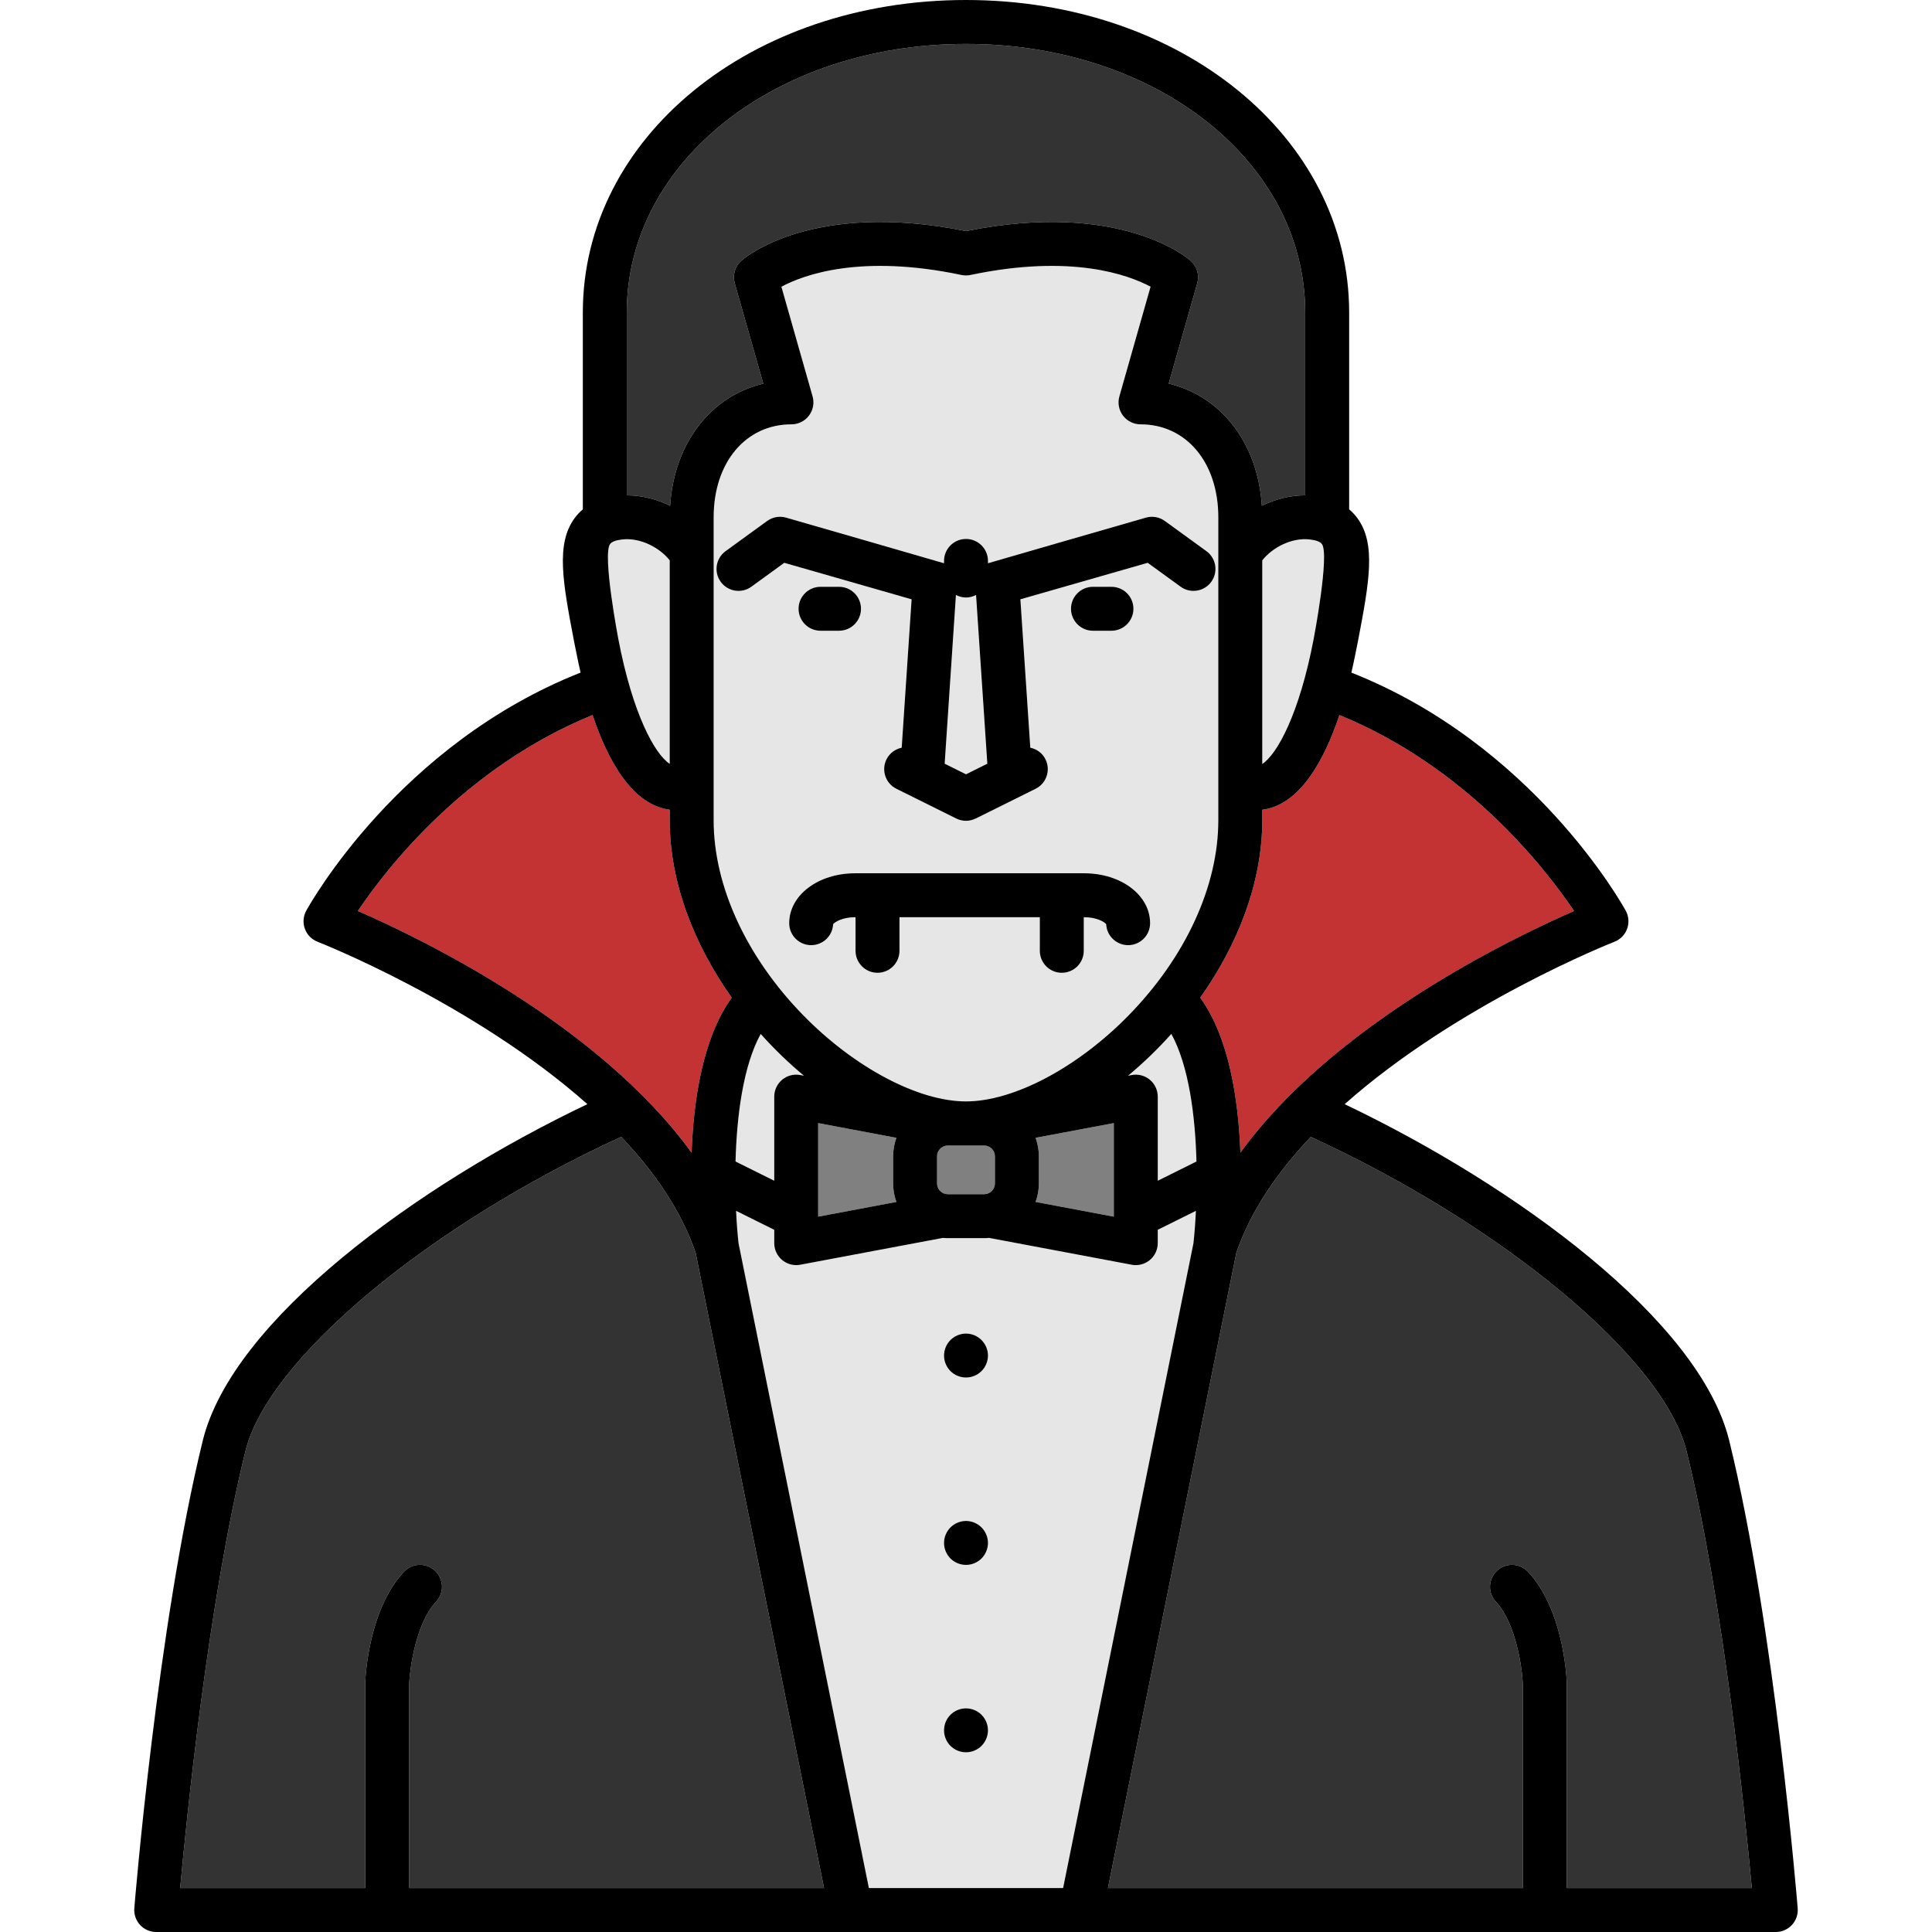 <?xml version="1.0" encoding="iso-8859-1"?>
<!-- Generator: Adobe Illustrator 19.0.0, SVG Export Plug-In . SVG Version: 6.00 Build 0)  -->
<svg version="1.1" id="Layer_1" xmlns="http://www.w3.org/2000/svg" xmlns:xlink="http://www.w3.org/1999/xlink" x="0px" y="0px"
	 viewBox="0 0 512 512" style="enable-background:new 0 0 512 512;" xml:space="preserve">
<g>
	<path style="fill:#808080;" d="M251.178,303.579c-1.57,0-2.845,1.276-2.845,2.846v7.21c0,1.57,1.276,2.846,2.845,2.846h9.639
		c1.571,0,2.847-1.277,2.847-2.846v-7.21c0-1.57-1.277-2.846-2.847-2.846H251.178z"/>
	<path style="fill:#808080;" d="M274.439,318.527l20.734,3.901v-24.796l-20.734,3.9c0.553,1.531,0.869,3.174,0.869,4.893v7.21
		C275.309,315.353,274.992,316.996,274.439,318.527z"/>
</g>
<path style="fill:#E6E6E6;" d="M201.585,274.004c-4.684,8.568-6.348,21.864-6.666,33.803l10.259,5.099v-22.295
	c0-1.733,0.771-3.374,2.106-4.482c1.333-1.105,3.088-1.56,4.791-1.24l0.973,0.183C209.028,281.73,205.175,278.016,201.585,274.004z"
	/>
<path style="fill:#808080;" d="M237.558,301.532l-20.734-3.9v24.796l20.734-3.901c-0.553-1.531-0.869-3.174-0.869-4.893v-7.21
	C236.689,304.705,237.005,303.063,237.558,301.532z"/>
<g>
	<path style="fill:#E6E6E6;" d="M255.999,158.349c-0.968,0-1.865-0.258-2.668-0.675l-2.985,44.715l5.653,2.809l5.652-2.809
		l-2.987-44.714C257.862,158.09,256.966,158.349,255.999,158.349z"/>
	<path style="fill:#E6E6E6;" d="M317.076,307.809c-0.316-11.941-1.975-25.243-6.658-33.813c-3.592,4.014-7.449,7.732-11.474,11.078
		l0.975-0.183c1.701-0.319,3.458,0.135,4.793,1.24c1.333,1.106,2.105,2.749,2.105,4.482v22.295L317.076,307.809z"/>
</g>
<path style="fill:#C43333;" d="M334.512,214.595v2.793c0,16.575-6.523,33.005-16.44,47.006c7.664,10.585,10.124,27.079,10.645,41.08
	c24.626-33.954,71.226-56.546,88.432-64.053c-7.782-11.532-28.595-38.213-62.184-51.921
	C350.854,201.732,344.387,213.348,334.512,214.595z"/>
<g>
	<path style="fill:#E6E6E6;" d="M322.868,137.071c0-14.495-8.478-24.619-20.618-24.619c-1.826,0-3.546-0.856-4.646-2.314
		c-1.099-1.457-1.453-3.345-0.954-5.101l8.267-29.059c-5.871-3.14-20.978-8.736-47.719-3.109c-0.01,0.002-0.543,0.123-1.198,0.123
		c-0.657,0-1.19-0.121-1.198-0.123c-26.702-5.618-41.804-0.048-47.719,3.116l8.265,29.052c0.501,1.757,0.148,3.645-0.952,5.101
		c-1.1,1.457-2.82,2.314-4.646,2.314c-12.14,0-20.62,10.123-20.62,24.619v80.317c0,17.429,8.683,36.289,23.822,51.747
		c13.534,13.819,30.433,22.749,43.051,22.749c12.616,0,29.515-8.929,43.049-22.749c15.138-15.457,23.821-34.319,23.821-51.747
		v-80.317H322.868z M298.964,250.478c-3.128,0-5.679-2.466-5.816-5.559c-0.476-0.616-2.567-1.846-5.828-1.846h-0.114v8.904
		c0,3.215-2.606,5.822-5.822,5.822s-5.822-2.607-5.822-5.822v-8.904h-37.193v8.904c0,3.215-2.606,5.822-5.822,5.822
		c-3.216,0-5.822-2.607-5.822-5.822v-8.904h-0.113c-3.261,0-5.352,1.23-5.828,1.846c-0.137,3.094-2.689,5.56-5.816,5.56
		c-3.215,0-5.822-2.607-5.822-5.822c0-7.417,7.672-13.227,17.466-13.227h60.708c9.794,0,17.466,5.81,17.466,13.227
		C304.786,247.871,302.18,250.478,298.964,250.478z M211.627,161.331c0-3.215,2.606-5.822,5.822-5.822h4.901
		c3.216,0,5.822,2.607,5.822,5.822c0,3.215-2.606,5.822-5.822,5.822h-4.901C214.233,167.153,211.627,164.546,211.627,161.331z
		 M283.825,161.331c0-3.215,2.606-5.822,5.822-5.822h4.901c3.216,0,5.822,2.607,5.822,5.822c0,3.215-2.606,5.822-5.822,5.822h-4.901
		C286.431,167.153,283.825,164.546,283.825,161.331z M321,154.189c-1.887,2.601-5.529,3.181-8.131,1.29l-8.714-6.327l-33.743,9.673
		l2.628,39.321c1.685,0.354,3.203,1.423,4.028,3.084c1.431,2.88,0.256,6.374-2.623,7.805l-15.854,7.877l-0.006-0.012
		c-0.802,0.398-1.686,0.621-2.59,0.621c-0.871,0-1.754-0.196-2.586-0.609l-15.856-7.877c-2.881-1.431-4.054-4.925-2.625-7.805
		c0.826-1.662,2.345-2.73,4.03-3.084l2.627-39.321l-33.743-9.673l-8.714,6.327c-2.6,1.889-6.241,1.312-8.13-1.29
		c-1.89-2.601-1.312-6.242,1.289-8.131l11.012-7.995c1.449-1.053,3.302-1.379,5.023-0.885c0,0,41.677,12.005,41.854,12.088v-0.616
		c0-3.215,2.606-5.822,5.822-5.822c3.215,0,5.821,2.607,5.821,5.822v0.616c0.178-0.084,41.853-12.088,41.853-12.088
		c1.723-0.494,3.575-0.168,5.024,0.885l11.012,7.994C322.311,147.946,322.89,151.587,321,154.189z"/>
	<path style="fill:#E6E6E6;" d="M334.512,148.502v53.959c3.89-2.524,9.816-13.122,13.648-33.262c0,0,4.23-22.201,2.162-25.016
		c-0.453-0.616-1.535-1.026-3.218-1.22C342.176,142.391,337.07,145.236,334.512,148.502z"/>
</g>
<g>
	<path style="fill:#333333;" d="M202.28,101.665l-7.57-26.611c-0.609-2.14,0.056-4.441,1.713-5.927
		c0.748-0.67,18.602-16.134,59.576-7.886c40.969-8.245,58.829,7.217,59.574,7.886c1.658,1.485,2.322,3.785,1.714,5.927
		l-7.571,26.611c13.898,3.289,23.629,15.779,24.691,32.37c3.591-1.776,7.563-2.769,11.49-2.768V82.841
		c0-39.922-39.488-71.197-89.898-71.197c-50.412,0-89.9,31.273-89.9,71.197v48.429c3.929,0.001,7.899,0.994,11.49,2.769
		C178.649,117.445,188.382,104.955,202.28,101.665z"/>
	<path style="fill:#333333;" d="M164.631,301.271c-51.106,23.476-93.597,58.88-99.59,83.291
		c-9.816,39.978-15.571,96.981-17.294,115.794h49.038v-54.272c0-0.076,0.001-0.153,0.005-0.228
		c0.077-1.964,1.021-19.476,10.269-29.322c2.201-2.345,5.886-2.46,8.229-0.258c2.344,2.202,2.459,5.886,0.258,8.229
		c-5.279,5.621-6.918,17.465-7.117,21.709v54.143h109.953l-34.041-168.398C180.515,320.804,173.389,310.518,164.631,301.271z"/>
	<path style="fill:#333333;" d="M347.367,301.286c-8.764,9.25-15.894,19.533-19.717,30.682l-34.037,168.39h109.952v-54.145
		c-0.197-4.229-1.834-16.083-7.116-21.707c-2.202-2.344-2.085-6.028,0.258-8.229c2.342-2.202,6.029-2.087,8.229,0.258
		c9.246,9.846,10.191,27.357,10.268,29.322c0.003,0.076,0.005,0.153,0.005,0.228v54.272h49.038
		c-1.722-18.817-7.479-75.818-17.294-115.794C440.963,360.153,398.47,324.761,347.367,301.286z"/>
</g>
<path style="fill:#E6E6E6;" d="M316.928,320.885l-10.112,5.026v3.536c0,1.733-0.772,3.376-2.105,4.482
	c-1.054,0.873-2.371,1.34-3.717,1.34c-0.359,0-0.718-0.033-1.077-0.1l-37.795-7.111c-0.431,0.04-0.865,0.066-1.306,0.066h-9.639
	c-0.44,0-0.874-0.027-1.305-0.066l-37.795,7.111c-0.357,0.068-0.717,0.1-1.076,0.1c-1.346,0-2.663-0.467-3.716-1.34
	c-1.334-1.106-2.106-2.749-2.106-4.482v-3.537l-10.114-5.026c0.163,3.383,0.403,6.34,0.656,8.608l34.539,170.864h51.472
	l34.538-170.864C316.526,327.224,316.765,324.268,316.928,320.885z M260.111,462.675c-1.084,1.083-2.586,1.701-4.11,1.701
	c-1.537,0-3.039-0.617-4.122-1.701c-1.083-1.083-1.7-2.585-1.7-4.121c0-1.537,0.617-3.039,1.7-4.122
	c1.083-1.083,2.585-1.7,4.122-1.7c1.536,0,3.027,0.617,4.11,1.7c1.083,1.095,1.712,2.585,1.712,4.122
	S261.194,461.581,260.111,462.675z M260.111,413.014c-1.084,1.083-2.574,1.7-4.11,1.7c-1.537,0-3.039-0.617-4.122-1.7
	c-1.083-1.083-1.7-2.585-1.7-4.122c0-1.525,0.617-3.027,1.7-4.11c1.083-1.083,2.585-1.712,4.122-1.712
	c1.536,0,3.027,0.629,4.11,1.712c1.083,1.083,1.712,2.585,1.712,4.11C261.823,410.43,261.194,411.932,260.111,413.014z
	 M260.111,363.354c-1.084,1.083-2.586,1.7-4.11,1.7c-1.537,0-3.039-0.617-4.122-1.7c-1.083-1.083-1.7-2.585-1.7-4.122
	c0-1.525,0.617-3.027,1.7-4.11c1.083-1.083,2.585-1.712,4.122-1.712c1.525,0,3.027,0.629,4.11,1.712
	c1.083,1.083,1.712,2.585,1.712,4.11C261.823,360.768,261.194,362.271,260.111,363.354z"/>
<path style="fill:#C43333;" d="M183.279,305.476c0.52-14.001,2.981-30.495,10.644-41.081c-9.917-14.002-16.44-30.43-16.44-47.006
	v-2.805c-9.882-1.289-16.345-12.879-20.449-25.086c-33.693,13.737-54.446,40.392-62.197,51.919
	C112.032,248.916,158.647,271.511,183.279,305.476z"/>
<path style="fill:#E6E6E6;" d="M177.482,202.429v-53.928c-2.558-3.265-7.665-6.101-12.592-5.54c-1.683,0.194-2.764,0.605-3.217,1.22
	c-2.069,2.814,2.161,25.017,2.161,25.017C167.651,189.26,173.545,199.851,177.482,202.429z"/>
<path d="M217.449,167.153h4.901c3.216,0,5.822-2.607,5.822-5.822c0-3.215-2.606-5.822-5.822-5.822h-4.901
	c-3.216,0-5.822,2.607-5.822,5.822C211.627,164.546,214.233,167.153,217.449,167.153z"/>
<path d="M294.548,167.153c3.216,0,5.822-2.607,5.822-5.822c0-3.215-2.606-5.822-5.822-5.822h-4.901
	c-3.216,0-5.822,2.607-5.822,5.822c0,3.215,2.606,5.822,5.822,5.822H294.548z"/>
<path d="M256.001,353.41c-1.537,0-3.039,0.629-4.122,1.712c-1.083,1.083-1.7,2.585-1.7,4.11c0,1.537,0.617,3.039,1.7,4.122
	c1.083,1.083,2.585,1.7,4.122,1.7c1.525,0,3.027-0.617,4.11-1.7c1.083-1.083,1.712-2.585,1.712-4.122
	c0-1.525-0.629-3.027-1.712-4.11C259.027,354.039,257.525,353.41,256.001,353.41z"/>
<path d="M256.001,403.07c-1.537,0-3.039,0.629-4.122,1.712c-1.083,1.083-1.7,2.585-1.7,4.11c0,1.537,0.617,3.039,1.7,4.122
	c1.083,1.083,2.585,1.7,4.122,1.7c1.536,0,3.027-0.617,4.11-1.7c1.083-1.083,1.712-2.585,1.712-4.122
	c0-1.525-0.629-3.027-1.712-4.11C259.027,403.699,257.536,403.07,256.001,403.07z"/>
<path d="M256.001,452.733c-1.537,0-3.039,0.617-4.122,1.7c-1.083,1.083-1.7,2.585-1.7,4.122s0.617,3.039,1.7,4.121
	c1.083,1.083,2.585,1.701,4.122,1.701c1.525,0,3.027-0.617,4.11-1.701c1.083-1.095,1.712-2.585,1.712-4.121
	c0-1.537-0.629-3.027-1.712-4.122C259.027,453.35,257.536,452.733,256.001,452.733z"/>
<path d="M319.709,146.058l-11.012-7.994c-1.45-1.053-3.301-1.379-5.024-0.885c0,0-41.675,12.004-41.853,12.088v-0.616
	c0-3.215-2.606-5.822-5.821-5.822c-3.216,0-5.822,2.607-5.822,5.822v0.616c-0.177-0.083-41.854-12.088-41.854-12.088
	c-1.722-0.494-3.575-0.168-5.023,0.885l-11.012,7.995c-2.601,1.89-3.179,5.53-1.289,8.131c1.889,2.602,5.53,3.179,8.13,1.29
	l8.714-6.327l33.743,9.673l-2.627,39.321c-1.685,0.354-3.204,1.423-4.03,3.084c-1.431,2.88-0.256,6.374,2.625,7.805l15.856,7.877
	c0.833,0.413,1.715,0.609,2.586,0.609c0.902,0,1.786-0.222,2.59-0.621l0.006,0.012l15.854-7.877c2.88-1.431,4.053-4.925,2.623-7.805
	c-0.824-1.662-2.343-2.73-4.028-3.084l-2.628-39.321l33.743-9.673l8.714,6.327c2.602,1.891,6.243,1.311,8.131-1.29
	C322.89,151.587,322.311,147.946,319.709,146.058z M255.999,205.197l-5.653-2.809l2.985-44.715c0.802,0.417,1.7,0.675,2.668,0.675
	c0.966,0,1.864-0.258,2.665-0.675l2.987,44.714L255.999,205.197z"/>
<path d="M287.32,231.428h-60.708c-9.794,0-17.466,5.81-17.466,13.227c0,3.215,2.607,5.822,5.822,5.822
	c3.128,0,5.679-2.466,5.816-5.56c0.476-0.616,2.566-1.846,5.828-1.846h0.113v8.904c0,3.215,2.606,5.822,5.822,5.822
	s5.822-2.607,5.822-5.822v-8.904h37.193v8.904c0,3.215,2.606,5.822,5.822,5.822c3.216,0,5.822-2.607,5.822-5.822v-8.904h0.114
	c3.26,0,5.352,1.231,5.828,1.846c0.137,3.094,2.69,5.559,5.816,5.559c3.216,0,5.822-2.607,5.822-5.822
	C304.786,237.239,297.114,231.428,287.32,231.428z"/>
<path d="M356.348,292.618c30.125-26.724,70.907-42.816,71.491-43.042c1.561-0.607,2.788-1.857,3.362-3.431s0.444-3.32-0.36-4.79
	c-1.014-1.85-24.627-44.094-72.705-63.102c0.571-2.424,1.723-8.251,1.723-8.251c2.961-15.542,4.918-25.81-0.157-32.714
	c-0.631-0.858-1.355-1.624-2.162-2.302V82.841C357.541,36.387,312.938,0,255.999,0c-56.941,0-101.544,36.387-101.544,82.841v52.145
	c-0.807,0.678-1.531,1.443-2.162,2.302c-5.074,6.905-3.118,17.171-0.157,32.714c0,0,1.152,5.823,1.722,8.245
	c-48.08,19.006-71.69,61.259-72.702,63.109c-0.805,1.471-0.936,3.217-0.362,4.791c0.575,1.575,1.8,2.825,3.364,3.431
	c0.583,0.226,41.375,16.294,71.504,43.034c-45.063,21.485-94.061,57.13-101.928,89.175
	c-12.076,49.185-18.082,123.187-18.141,123.928c-0.129,1.62,0.424,3.22,1.525,4.413C38.22,511.321,39.77,512,41.395,512h429.208
	c1.624,0,3.175-0.679,4.278-1.872c1.102-1.194,1.656-2.793,1.527-4.413c-0.059-0.742-6.068-74.743-18.144-123.928
	C450.398,349.745,401.409,314.105,356.348,292.618z M417.149,241.42c-17.206,7.507-63.806,30.1-88.432,64.053
	c-0.519-14.001-2.981-30.494-10.645-41.08c9.918-14.002,16.44-30.43,16.44-47.006v-2.793c9.874-1.246,16.341-12.863,20.453-25.096
	C388.554,203.207,409.367,229.889,417.149,241.42z M304.713,286.132c-1.334-1.105-3.091-1.559-4.793-1.24l-0.975,0.183
	c4.025-3.346,7.882-7.063,11.474-11.078c4.682,8.569,6.341,21.871,6.658,33.813l-10.258,5.098v-22.295
	C306.817,288.881,306.045,287.239,304.713,286.132z M299.047,269.136c-13.534,13.819-30.432,22.749-43.049,22.749
	c-12.618,0-29.517-8.929-43.051-22.749c-15.139-15.457-23.822-34.319-23.822-51.747v-80.317c0-14.495,8.48-24.619,20.62-24.619
	c1.826,0,3.546-0.856,4.646-2.314c1.1-1.457,1.453-3.345,0.952-5.101l-8.265-29.052c5.915-3.164,21.018-8.734,47.719-3.116
	c0.009,0.002,0.541,0.123,1.198,0.123c0.656,0,1.188-0.121,1.198-0.123c26.743-5.627,41.849-0.031,47.719,3.109l-8.267,29.059
	c-0.5,1.757-0.146,3.645,0.954,5.101c1.1,1.457,2.82,2.314,4.646,2.314c12.14,0,20.618,10.123,20.618,24.619v80.317
	C322.868,234.817,314.185,253.678,299.047,269.136z M274.439,301.532l20.734-3.9v24.796l-20.734-3.901
	c0.553-1.531,0.869-3.174,0.869-4.893v-7.21C275.309,304.705,274.992,303.063,274.439,301.532z M263.665,306.424v7.21
	c0,1.57-1.277,2.846-2.847,2.846h-9.639c-1.57,0-2.845-1.277-2.845-2.846v-7.21c0-1.57,1.276-2.846,2.845-2.846h9.639
	C262.387,303.579,263.665,304.855,263.665,306.424z M237.558,318.527l-20.734,3.901v-24.796l20.734,3.9
	c-0.553,1.531-0.869,3.174-0.869,4.893v7.21C236.689,315.353,237.005,316.996,237.558,318.527z M213.051,285.074l-0.973-0.183
	c-1.704-0.319-3.459,0.135-4.791,1.24c-1.334,1.106-2.106,2.749-2.106,4.482v22.295l-10.259-5.099
	c0.317-11.94,1.981-25.236,6.666-33.803C205.175,278.016,209.028,281.73,213.051,285.074z M347.104,142.963
	c1.683,0.194,2.765,0.604,3.218,1.22c2.068,2.814-2.162,25.016-2.162,25.016c-3.832,20.14-9.758,30.738-13.648,33.262v-53.959
	C337.07,145.236,342.176,142.391,347.104,142.963z M166.099,82.841c0-39.923,39.488-71.197,89.9-71.197
	c50.41,0,89.898,31.273,89.898,71.197v48.427c-3.927-0.001-7.899,0.992-11.49,2.768c-1.062-16.591-10.794-29.081-24.691-32.37
	l7.571-26.611c0.609-2.14-0.056-4.441-1.714-5.927c-0.746-0.67-18.606-16.131-59.574-7.886c-40.974-8.247-58.828,7.217-59.576,7.886
	c-1.657,1.486-2.321,3.785-1.713,5.927l7.57,26.611c-13.898,3.291-23.631,15.78-24.692,32.374c-3.59-1.775-7.56-2.768-11.49-2.769
	V82.841H166.099z M161.674,144.183c0.452-0.615,1.535-1.026,3.217-1.22c4.925-0.561,10.032,2.275,12.592,5.54v53.928
	c-3.938-2.579-9.831-13.17-13.647-33.231C163.837,169.199,159.605,146.997,161.674,144.183z M94.836,241.417
	c7.753-11.527,28.505-38.182,62.197-51.919c4.104,12.206,10.567,23.797,20.449,25.086v2.805c0,16.575,6.523,33.005,16.44,47.006
	c-7.663,10.585-10.123,27.079-10.644,41.081C158.647,271.511,112.032,248.916,94.836,241.417z M108.429,500.356v-54.143
	c0.199-4.244,1.837-16.087,7.117-21.709c2.202-2.344,2.087-6.028-0.258-8.229c-2.344-2.202-6.028-2.087-8.229,0.258
	c-9.248,9.846-10.191,27.357-10.269,29.322c-0.003,0.076-0.005,0.153-0.005,0.228v54.272H47.747
	c1.721-18.812,7.478-75.815,17.294-115.794c5.993-24.411,48.484-59.815,99.59-83.291c8.759,9.248,15.886,19.533,19.711,30.688
	l34.041,168.398L108.429,500.356L108.429,500.356z M230.262,500.356l-34.539-170.864c-0.254-2.268-0.494-5.225-0.656-8.608
	l10.114,5.026v3.537c0,1.733,0.771,3.376,2.106,4.482c1.053,0.873,2.37,1.34,3.716,1.34c0.359,0,0.718-0.033,1.076-0.1l37.795-7.111
	c0.431,0.04,0.865,0.066,1.305,0.066h9.639c0.441,0,0.876-0.027,1.306-0.066l37.795,7.111c0.359,0.068,0.718,0.1,1.077,0.1
	c1.346,0,2.663-0.467,3.717-1.34c1.333-1.106,2.105-2.749,2.105-4.482v-3.536l10.112-5.026c-0.163,3.383-0.403,6.339-0.657,8.607
	l-34.538,170.864H230.262z M415.21,500.356v-54.272c0-0.076-0.001-0.153-0.005-0.228c-0.077-1.964-1.021-19.476-10.268-29.322
	c-2.201-2.345-5.888-2.46-8.229-0.258c-2.344,2.201-2.459,5.886-0.258,8.229c5.282,5.624,6.919,17.478,7.116,21.707v54.145H293.614
	l34.037-168.389c3.822-11.149,10.951-21.432,19.717-30.682c51.103,23.476,93.596,58.867,99.588,83.277
	c9.815,39.976,15.571,96.977,17.294,115.794L415.21,500.356L415.21,500.356z"/>
<g>
</g>
<g>
</g>
<g>
</g>
<g>
</g>
<g>
</g>
<g>
</g>
<g>
</g>
<g>
</g>
<g>
</g>
<g>
</g>
<g>
</g>
<g>
</g>
<g>
</g>
<g>
</g>
<g>
</g>
</svg>

